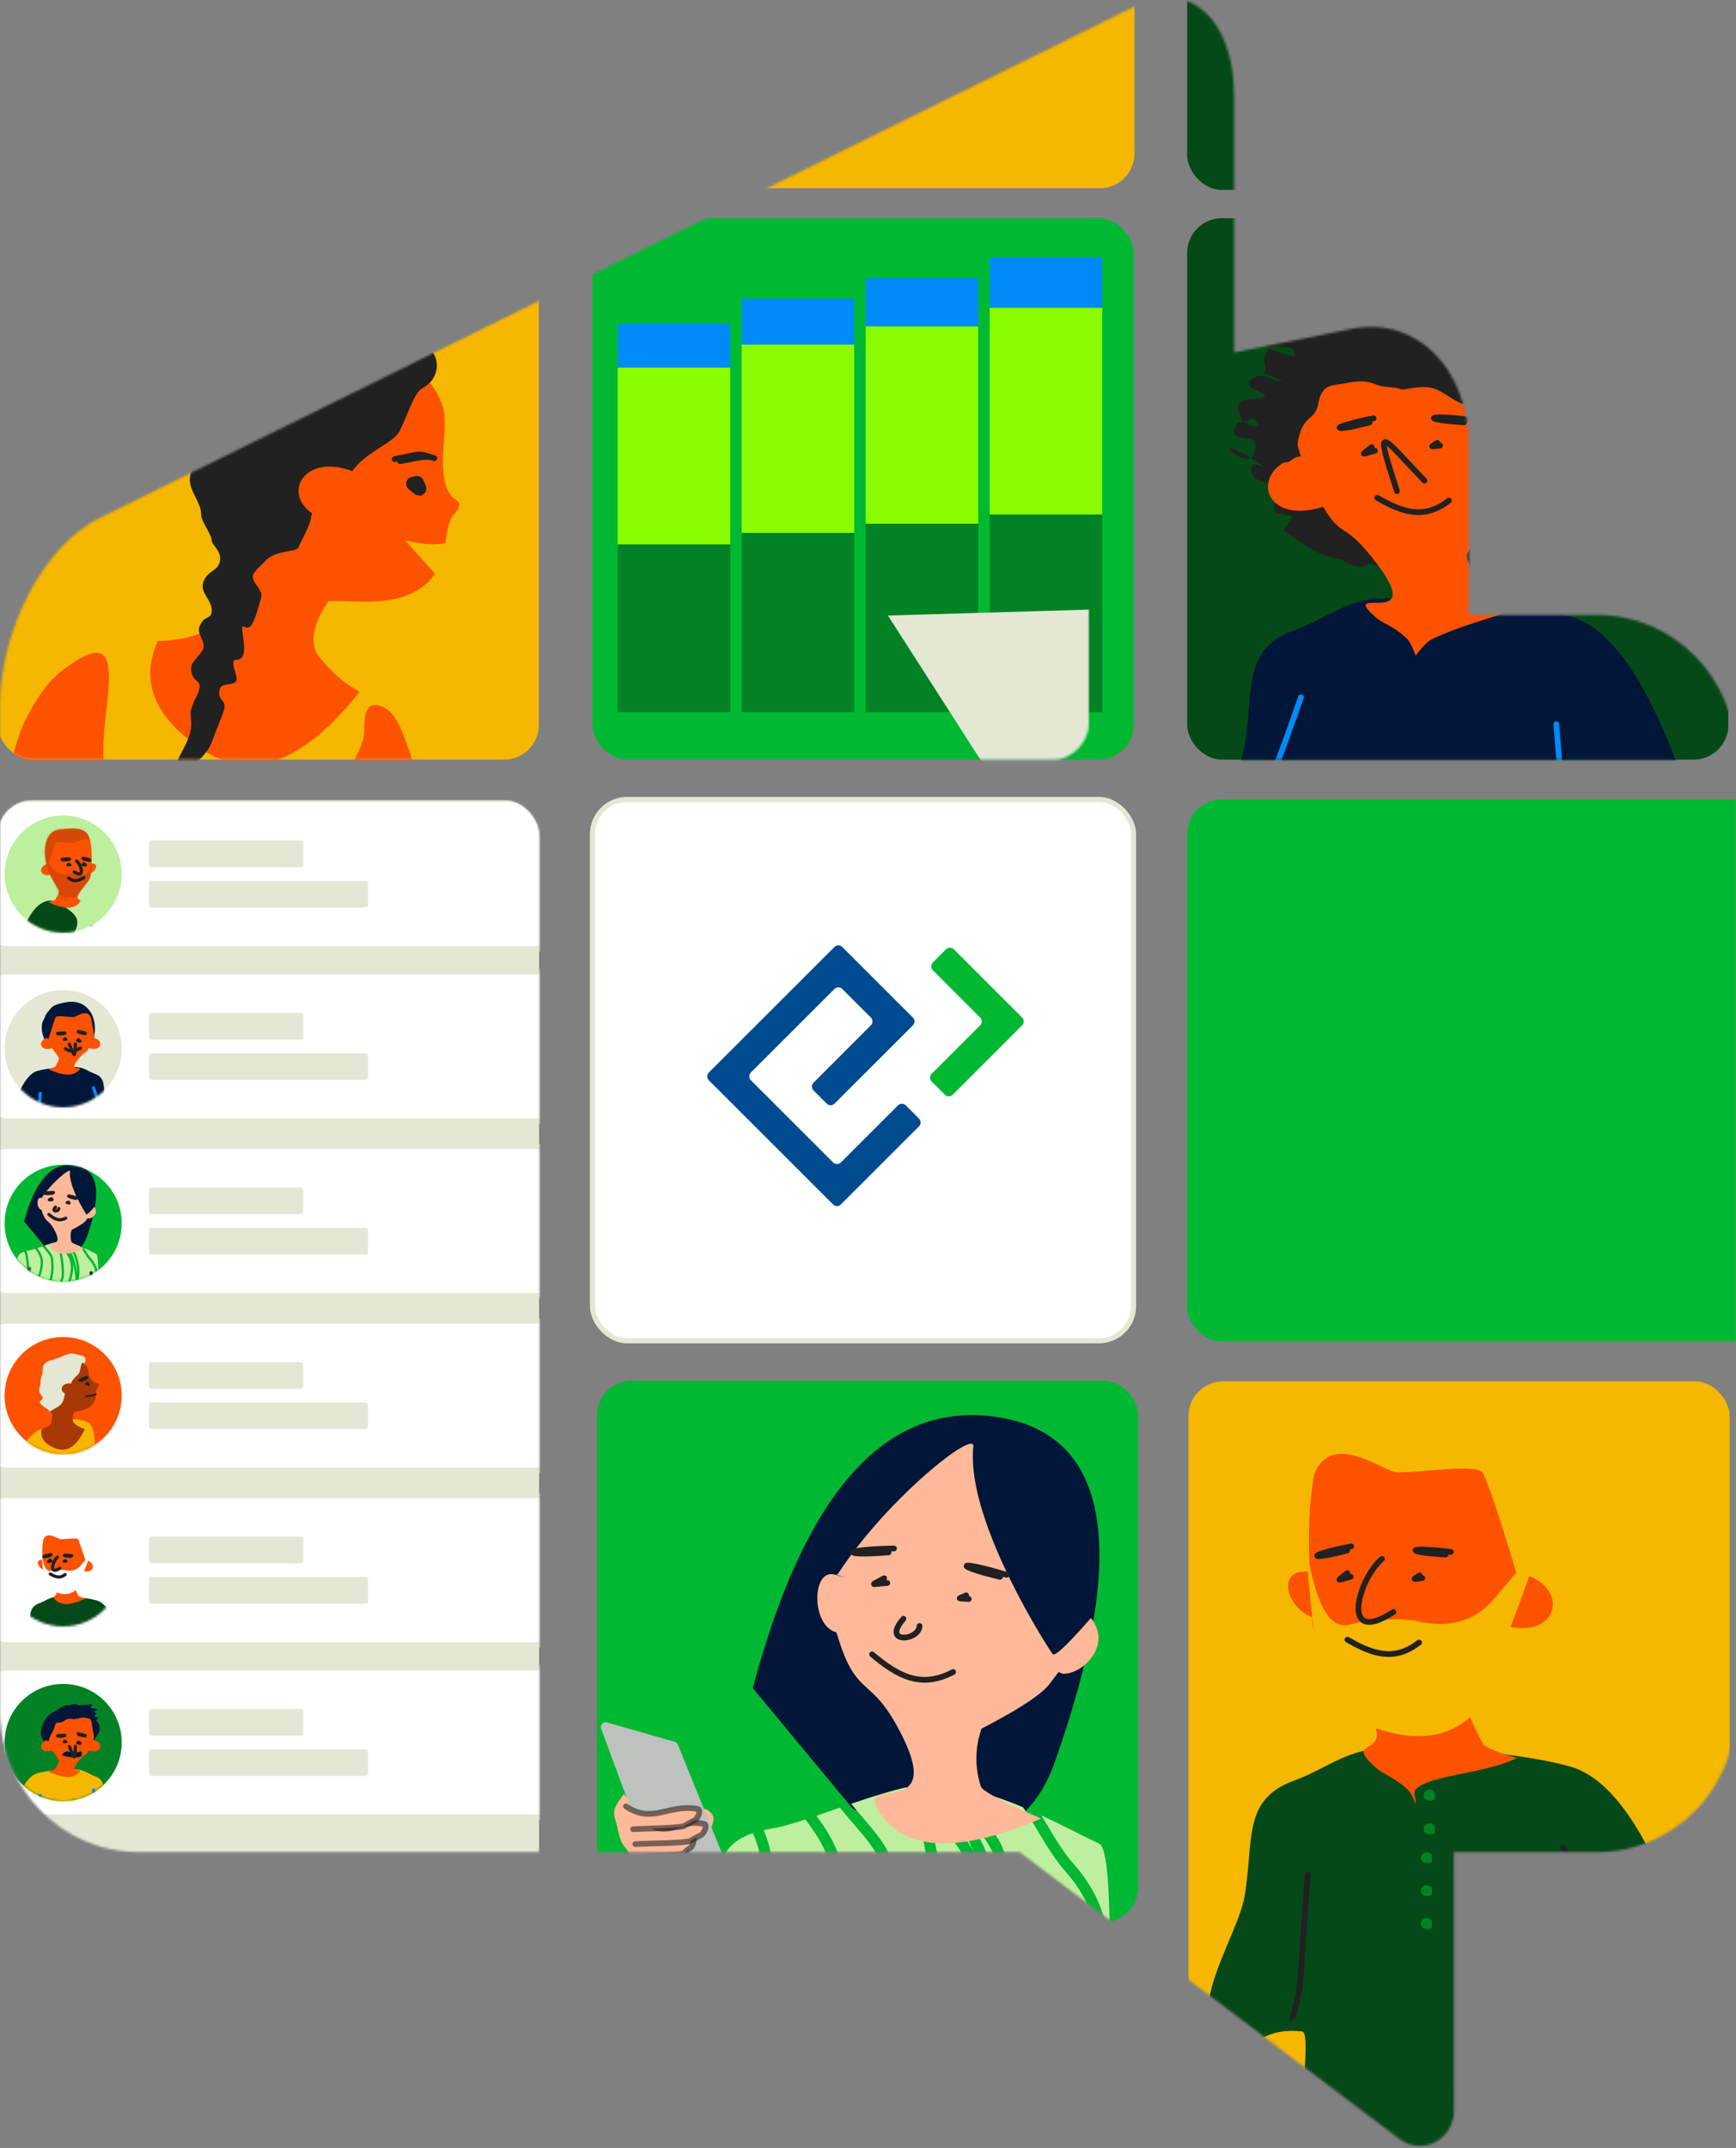 <svg xmlns="http://www.w3.org/2000/svg" xmlns:xlink="http://www.w3.org/1999/xlink" width="756" height="935"><rect width="100%" height="100%" fill="#808080" stroke="none"/><style><![CDATA[.B{stroke-linejoin:round}.C{fill:#fff}.D{stroke-linecap:round}.E{stroke:#212121}.F{fill:#fd5200}.G{stroke-width:2.496}.H{stroke-width:1.393}.I{mask:url(#f)}.J{fill:#e3e7d3}.K{stroke:#008bf8}.L{fill:#011638}.M{stroke:#e3e7d3}.N{mask:url(#y)}.O{fill:#ffb998}.P{stroke-width:2.322}.Q{fill:#00b832}.R{stroke:#0202c8}.S{fill:#038225}.T{fill:#044917}.U{fill:#f5b700}.V{mask:url(#h)}.W{stroke-opacity:.588}.X{fill:#89fc00}.Y{fill:#008bf8}.Z{mask:url(#n)}.a{mask:url(#r)}.b{mask:url(#u)}.c{mask:url(#x)}.d{fill:#beef9e}.e{fill:#a83904}]]></style><defs><path d="M0 308.5c0-33.44 19.232-70.052 42.955-81.774L494.485 3.63C518.21-8.092 537.44 9.515 537.44 42.955V154.45l50.998-10.268c28.23-5.685 51.117 17.02 51.117 50.712l-.001 73.812 56.022.001c33.37 0 60.424 27.586 60.424 61.615V745.6c0 34.03-27.053 61.615-60.424 61.615h-62.42l.042 112.72c.003 8.38-6.647 15.177-14.853 15.177-3.182 0-6.28-1.04-8.84-2.972L444.02 807.205H60.424C27.053 807.205 0 779.62 0 745.6V308.5z" id="A"/><rect id="B" width="235.661" height="235.661" rx="15.082"/><path d="M208.825 125.443c.606 1.7 1.19 2.937 1.748 3.62 27.642 33.784 40.407 5.783 48.932 32.443h0l-53.943-25.856c1.24-3.383 2.312-6.725 3.212-10.026zM117.122.26c10.775.09 20.54 1.572 30.132 3.76 2.128 2.217 4.332 4.662 6.66 7.355h0l2.703 3.126c5.91 6.795 9.266 10.25 13.706 13.826h0l.792.647c12.793 10.59 18.647 22.685 18.64 36.666-.01 19.213-9.044 38.098-31.453 72.104h0l-6.688 10.1-5.075 7.71c-5.992.227-12.18.222-18.402.048 1.495-2.15 2.76-4.042 3.72-5.58h0l.746-1.196c14.522-23.325 20.677-35.54 23.454-49.74h0l.18-.98c1.07-6.207.806-12.515-.612-19.613h0l-.11-.534.064-.67c1.617-18.322-2.78-35.75-13.87-54.066-2.477-4.1-7.194-8.615-16.39-16.234h0zm34.215 97.85l-.287 1.414c-2.666 12.434-8.397 23.89-21.132 44.494h0l-2.147 3.455c-1.282 2.052-3.14 4.778-5.38 7.923l-.527-.022.7-1.082c7.463-11.67 12.8-20.594 17.337-29.26h0l.595-1.142c4.52-8.736 8.08-17.067 10.636-25.123h0l.203-.657zm4.395-91.98c8.71 2.32 17.482 5.064 26.946 7.714 7.318 2.05 16.37 71.308 23.432 101.735-1.174 6.616-3.14 13.46-5.857 20.508l-.32.813c-6.732 11.86-25.334 16.89-47.424 18.35l9.844-14.9c22.933-34.802 32.207-54.208 32.22-74.706.01-15.75-6.765-29.42-21.226-41.065h0l-.46-.373c-3.795-3.106-6.883-6.28-12.032-12.173h0l-5.012-5.778zm-18.765 33.12l.238.463c2.998 6 5.587 12.52 7.93 19.747h0l1.585 4.87c1.567 4.85 2.383 7.575 3.19 10.757h0l.27 1.09.253 1.075.2.952-.05.503c-1.52 13.776-6.603 28.17-14.955 44.09-4.307 8.21-9.35 16.692-16.323 27.64h0l-2.493 3.89c.01-.014-.167.255-.495.76-7.813-.457-15.53-1.124-22.837-1.878a57.82 57.82 0 0 0 3.26-2.249c9.048-6.714 15.125-13.954 22.654-25.628h0l.615-.956 2.836-4.466c10.06-15.96 14.85-25.767 16.573-36.312h0l.207-1.298c2.617-16.784 2.204-30.207-2.334-42.203h0l-.332-.847zM68.78 18.028c1.516 1.36 3.357 2.916 5.65 4.807h0l4.126 3.385 2.302 1.935c5.8 4.976 8.905 8.602 9.91 11.983 11.02 37.14 7.19 60.41-19.54 88.75-5.518 5.85-15.247 11.5-27.032 15.986h0l-6.163 2.33-.63.23c-4.47.63-7.666 2.032-10.306 3.42-6.608 1.854-10.88 2.222-11.19 1.4-.462-1.214 2.425-3.352 10.244-7.03h0l5.105-2.364c5.133-2.412 7.958-3.98 10.153-5.822h0l.56-.488c10.772-9.75 18.63-18.655 23.676-27.403 5.727-9.93 9.097-20.56 10.426-31.883 3.054-26.033-.002-38.154-16.79-53.963l9.017-5.01zm35.376-9.274l.924.918a235.2 235.2 0 0 0 5.08 4.845h0l5.477 5.052c9.2 8.574 13.082 13.073 15.758 18.888 5.61 12.192 6.263 26.088 3.277 44.36-1.518 9.284-5.773 18.27-14.64 32.52h0l-1.924 3.062-3.496 5.464c-6.898 10.555-12.53 17.138-20.732 23.224-2.5 1.847-5.233 3.534-8.513 5.226-9.7-1.118-18.36-2.318-25.173-3.274l4.18-3.238c4.246-3.24 16.677-12.264 20.846-15.297h0l2.35-1.73c24.1-18.03 34.414-31.606 36.827-54.1.694-6.473-6.072-34.717-14.04-53.352h0l-.36-.838c-1.81-4.166-3.69-7.972-5.638-11.388h0l-.2-.345zM54.82 25.736c16.2 14.817 19.26 25.255 16.686 49.02h0l-.22 1.955c-1.254 10.694-4.425 20.695-9.814 30.04-4.75 8.238-12.303 16.796-22.735 26.238-1.89 1.712-4.657 3.25-10.23 5.85h0l-4.452 2.055c-3.895 1.816-6.21 3.018-8.13 4.307h0l-.627.434c-2.716 1.94-4.303 4.036-4.283 6.367a34.62 34.62 0 0 1-2.129-1.465c7.742-6.37 17.39-17.494 22.155-25.014 10.547-16.648 16.876-30.754 18.94-44.148 1.06-6.88.175-13.612-2.393-22.43h0l-.112-.383-.573-1.905-2.937-9.25-.607-2.022c-1.242-4.24-3.116-8.232-5.632-11.903 1.486-.642 3.1-1.278 4.886-1.913 3.052-1.09 7.228-3.166 12.05-5.75zm5.764 116.906l-.81.62-6.13 4.866-3.477-.464c3.6-1.512 6.98-3.134 10.088-4.84h0l.328-.18zM33.337 35.612c2.436 3.4 4.23 7.14 5.397 11.127l1.1 3.63 1.41 4.406 1.706 5.515.3 1.015c2.162 7.696 2.86 13.534 1.967 19.336-1.943 12.613-8.024 26.168-18.247 42.304-4.66 7.356-14.502 18.624-21.902 24.48l-.77-.686C1.4 144.14.278 140.38.312 135.9l16.333-11.637.2-.168a2.41 2.41 0 0 0 .764-1.376h0l.038-.184c.31-1.293 1.54-2.744 4.46-5.36h0l2.184-1.93c3.203-2.855 4.58-4.4 5.558-6.522 7.552-16.454 5.146-31.116-5.98-44.688a70.64 70.64 0 0 0-3.208-3.646c.956-11.88 1.884-18.814 12.608-24.746zM95.56 4.338c3.585 4.772 7.044 11.11 10.367 18.88h0l.333.786c7.528 17.95 13.925 44.764 13.346 50.16-2.207 20.57-11.524 33.096-33.937 50.016h0l-1.982 1.483-8.93 6.502.81-.864c26.704-28.713 31.013-53.234 20.5-90.23h0l-.67-2.304c-1.396-4.704-5.15-8.992-12.07-14.847l-.982-.825L78.81 20.2l-5.55-4.647c7.622-4.188 15.408-8.296 22.2-11.17zM20.118 67.045l.035.043c9.996 12.196 12.082 24.908 5.326 39.628-.612 1.333-1.756 2.59-4.463 5.004h0l-1.72 1.516c-3.585 3.173-5.318 5.067-6.083 7.315h0l-.1.315-12.1 8.628c3.07-16.133 15.383-37.614 17.494-49.88.803-4.663 1.276-8.826 1.62-12.57zM124.32 12.433l1.982 1.68c6.115 5.246 9.545 8.73 11.285 11.604h0l.587.98c6.573 11.085 10.566 21.808 12.135 32.65h0l.104.77-1.2-3.682c-4.75-14.24-10.53-25.9-18.583-36.302-1.647-2.13-3.782-4.736-6.17-7.543h0l-.14-.158zM107.235.64c6.354 6.644 13.813 15.17 18.44 20.985h0l1.142 1.455.844 1.108 1.638 2.25.32.464-.334-.395c-2.647-3.086-6.108-6.507-10.88-10.938h0l-5.287-4.876c-3.874-3.61-6.907-6.614-9.297-9.3 1.13-.31 2.2-.548 3.2-.71z" id="C"/><rect id="D" width="235.661" height="235.661" rx="15.082"/><rect id="E" width="235.661" height="235.661" rx="15.082"/><rect id="F" width="235.661" height="235.661" rx="15.082"/><rect id="G" width="235.661" height="235.661" rx="15.082"/><rect id="H" width="328" height="236" rx="15.082"/><rect id="I" x=".572" y=".29" width="235.661" height="382" rx="15.082"/><path d="M.27 135.655c9.315-29.12 29.297-117.15 66.374-127.528C88.656 1.965 126.895-.867 150.886.475c13.277.743 23.707 9.363 35.69 13.646 23.078 8.248 17.636 25.992 21.91 50.8 2.648 15.378 23.873 47.53 12.268 57.97-17.65 15.88-13.767-1.9-37.393.535-7.337.76 15.64 109.992-9.418 111.712C140.305 237.457 57.12 130.46 50.46 111.608L.27 135.655z" id="J"/><rect id="K" width="235.661" height="482" rx="15.082"/><circle id="L" cx="25.5" cy="25.5" r="25.5"/><circle id="M" cx="25.5" cy="25.5" r="25.5"/><path d="M43.393 26.067c.126.353.247.6.363.752 5.744 7.02 8.396 1.202 10.168 6.742h0l-11.21-5.374a25.73 25.73 0 0 0 .667-2.083zM24.34.054c2.24.02 4.268.327 6.26.78.442.46.9.97 1.384 1.528h0l.562.65c1.228 1.412 1.925 2.13 2.848 2.873h0l.165.134c2.658 2.2 3.875 4.714 3.873 7.62-.002 3.992-1.88 7.917-6.536 14.983h0l-1.4 2.1-1.055 1.603c-1.244.047-2.53.046-3.824.01.31-.447.574-.84.774-1.16h0l.155-.248c3.018-4.847 4.297-7.385 4.874-10.336h0l.037-.204c.223-1.3.167-2.6-.127-4.075h0l-.023-.11.013-.14c.336-3.807-.578-7.43-2.882-11.235-.515-.85-1.495-1.8-3.406-3.373h0zm7.11 20.333l-.06.294c-.554 2.584-1.745 4.964-4.39 9.246h0l-.446.718c-.266.426-.652.992-1.117 1.645a2.51 2.51 0 0 1-.111-.003l.146-.225c1.55-2.425 2.658-4.28 3.603-6.08h0l.124-.237c.94-1.815 1.68-3.546 2.2-5.22h0l.042-.137zm.914-19.113c1.8.482 3.632 1.052 5.6 1.603 1.52.426 3.402 14.82 4.87 21.14-.244 1.374-.653 2.796-1.217 4.26l-.07.18c-1.405 2.457-5.266 3.5-9.85 3.803l2.046-3.096c4.765-7.232 6.693-11.264 6.695-15.524.002-3.273-1.406-6.114-4.41-8.533h0l-.095-.077c-.79-.645-1.43-1.305-2.5-2.53h0l-.844-.974zm-3.9 6.882l.05.096c.623 1.247 1.16 2.602 1.648 4.103h0l.33 1.012c.326 1.008.495 1.574.663 2.235h0l.056.227.053.223.044.198-.01.104c-.316 2.863-1.372 5.854-3.108 9.162-.895 1.706-1.943 3.47-3.392 5.743h0l-.518.81c.002-.003-.034.053-.102.157-1.625-.094-3.228-.232-4.747-.39.237-.15.46-.306.68-.467 1.88-1.395 3.143-2.9 4.707-5.326h0l.128-.2.59-.928c2.09-3.316 3.086-5.354 3.444-7.546h0l.043-.27c.544-3.488.458-6.277-.485-8.77h0l-.07-.176zm-14.17-4.41c.315.282.697.606 1.174.998h0l.857.703.478.402c1.205 1.034 1.85 1.788 2.06 2.5 2.3 7.717 1.494 12.553-4.06 18.442-1.147 1.216-3.168 2.4-5.617 3.322h0l-1.28.484-.132.048c-.927.13-1.59.422-2.14.7-1.374.386-2.262.463-2.327.294-.096-.252.504-.697 2.13-1.46h0l1.06-.49c1.067-.5 1.654-.827 2.1-1.2h0l.116-.1c2.238-2.026 3.87-3.876 4.92-5.694 1.2-2.064 1.9-4.272 2.166-6.625.635-5.4 0-7.928-3.49-11.213l1.79-.995zm7.35-1.928l.192.19c.317.313.668.647 1.056 1.007h0l1.138 1.05c1.912 1.782 2.718 2.717 3.275 3.925 1.166 2.533 1.302 5.42.68 9.218-.315 1.93-1.2 3.796-3.042 6.758h0l-.4.636-.726 1.135c-1.433 2.193-2.604 3.56-4.308 4.826-.518.384-1.088.735-1.77 1.086-2.013-.233-3.814-.482-5.23-.68l.264-.208.603-.465c.882-.673 3.465-2.55 4.332-3.18h0l.49-.36c5.008-3.746 7.15-6.568 7.653-11.242.144-1.345-1.262-7.214-2.917-11.086h0l-.075-.174a24.59 24.59 0 0 0-1.172-2.366h0l-.042-.072zm-10.25 3.53c3.364 3.08 4.002 5.248 3.467 10.186h0l-.046.406c-.26 2.222-.92 4.3-2.04 6.242-.987 1.712-2.557 3.5-4.724 5.452-.393.356-.968.676-2.126 1.215h0l-.925.427c-.81.377-1.29.627-1.69.895h0l-.13.1c-.564.403-.894.84-.9 1.323-.14-.087-.287-.19-.443-.305 1.608-1.32 3.615-3.634 4.605-5.197 2.192-3.46 3.507-6.39 3.935-9.174.22-1.43.036-2.828-.497-4.66h0l-.023-.08-.12-.396-.6-1.922L9 9.43c-.258-.88-.648-1.71-1.17-2.473.307-.133.645-.265 1.015-.398.618-.22 1.457-.636 2.426-1.153zM12.59 29.64l-.168.13-1.274 1.012-.724-.097c.75-.314 1.452-.65 2.098-1.006h0l.068-.038zM6.928 7.4a7.66 7.66 0 0 1 1.121 2.312l.23.754.293.916.355 1.146.06.21c.45 1.6.594 2.812.41 4.018-.404 2.62-1.667 5.438-3.792 8.79-1.014 1.6-3.206 4.1-4.762 5.25l.2-.163-.16-.142c-.6-.54-.835-1.322-.828-2.252l3.394-2.418.044-.035a.5.5 0 0 0 .159-.286h0l.008-.038c.065-.27.32-.57.927-1.114h0l.454-.4c.665-.593.952-.912 1.155-1.355 1.57-3.42 1.07-6.466-1.242-9.286a14.68 14.68 0 0 0-.666-.757c.194-2.417.382-3.85 2.48-5.065zm12.93-6.5c.745.992 1.464 2.308 2.154 3.923h0l.07.163c1.564 3.73 2.894 9.302 2.773 10.423-.46 4.274-2.395 6.877-7.052 10.393h0l-.412.308-1.856 1.35.168-.18c5.55-5.966 6.444-11.062 4.258-18.75h0l-.14-.48c-.3-.978-1.07-1.868-2.508-3.085l-.204-.17-.732-.602-1.153-.966c1.54-.846 3.113-1.677 4.496-2.272zM4.18 13.93l.007.01c2.077 2.534 2.51 5.176 1.107 8.235-.127.277-.365.538-.928 1.04h0L4 23.53c-.745.66-1.105 1.053-1.264 1.52h0l-.02.066L.208 26.91c.637-3.352 3.197-7.817 3.635-10.366.167-.97.265-1.835.337-2.613zM25.834 2.584l.412.35c1.27 1.1 1.984 1.814 2.345 2.41h0l.122.203c1.366 2.303 2.196 4.532 2.522 6.785h0l.022.16-.25-.765c-.987-2.96-2.188-5.38-3.862-7.543-.342-.443-.786-.984-1.282-1.567h0l-.03-.033zm-3.55-2.45a72.05 72.05 0 0 1 3.833 4.361h0l.237.302.175.23.34.467.063.092-.066-.078c-.495-.577-1.127-1.21-1.972-2.003l-.29-.27-1.1-1.013C22.7 1.47 22.07.847 21.573.287a6.79 6.79 0 0 1 .584-.133z" id="N"/><circle id="O" cx="25.5" cy="25.5" r="25.5"/><path d="M4.03 25.092l.05.064c1.548 2.07.583 1.43-.032-.023l-.017-.04zM20.826.246l-.008-.01c.964 1.298 1.37 2.544 1.37 3.318 0 1.5-.697 3.247-.408 3.91 1.037 2.4 1.08 2.7 2.38 3.514s-.994 1.756-1.44 2.662c-.886 1.8-1.006 4.246-4.4 5.756s-7.492-.445-11.196.5C3.21 20.916 3.358 23.41 4 25.02l.03.072-.076-.1c-.732-.964-1.955-2.453-3.907-4.623l1.44-.32c.033-.826-.423-3.026-.6-4.012 3.404-.634 5.75-.926 6.993-2.844 1.397-2.155 1.284-1.937 1.632-3.03.303-.952-.798-1.004-.001-1.61.95-.722 3.248-.31 3.866-1.33 1-1.663 4.03-2.28 4.8-3.265S19.94.52 20.8.252l.015-.006z" id="P"/><circle id="Q" cx="25.5" cy="25.5" r="25.5"/><path d="M.056 28.19c1.936-6.05 6.088-24.344 13.792-26.5C18.422.408 26.368-.18 31.354.1c2.76.154 4.926 1.946 7.416 2.836 4.796 1.714 3.665 5.4 4.553 10.558.55 3.195 4.96 9.877 2.55 12.046-3.668 3.3-2.86-.397-7.77.11-3.572.37-25.2 4.378-27.617-2.458L.056 28.19z" id="R"/><circle id="S" cx="25.5" cy="25.5" r="25.5"/><circle id="T" cx="25.5" cy="25.5" r="25.5"/><path d="M22.9 1.22c7.063 4.21 9.883 6.537 7.477 11.875-1.547 3.433-3.605 6.154-5.283 8.22 2.702 1.416-.017 3.882-2.558 3.192-1.438 1.805-2.89 2.203-6.384 3.102-9.34 2.404-1.28 4.04-6.32 4.52-3.36.32-6.62-2.416-9.775-8.206 1.855.652 2.94.9 3.258.747 2.124-1.035 3.205-1.727 3.243-2.074l.82-6.724c.056-.392.123-.785.2-1.178-4.072-1.807-2.385-5.804 1.424-4.708C11.794 3.194 17.376-2.073 22.9 1.22z" id="U"/><path id="V" d="M185.1 179.35c21.152 60.58 14.716 33.106 22.963 81.48"/><path id="W" d="M32.558 128.218c3.305 3 3.555-1.846 1.098-1.4l-1.098 1.4z"/><path id="X" d="M15.936 14.896c-4.137 5.28-3.407 4.147-2.177-1.532"/><path id="Y" d="M17.677 14.255c.867 1.047.752 1.134.434-.086"/><path id="Z" d="M13.197 10.412c.687.62.596.673.344-.05"/><path id="a" d="M38.673 42.48c4.395 12.588 3.058 6.88 4.772 16.93"/><path id="b" d="M15.562 44.922c-1.105 13.288-.004 7.528-2.527 17.408"/><path id="c" d="M2.502 15.968c-3.576 6.85-4.953 3.262-7.83-.43-1.026-1.317-2.288-2.43-3.433-3.647"/><path id="d" d="M2.354 11.18C-.44 21.404.247 16.39.003 26.184"/><path id="e" d="M23.248 14.34c3.766-.344 3.602-.87-.475-.225"/></defs><g transform="translate(0 -1)" fill="none" fill-rule="evenodd"><mask id="f" class="C"><use xlink:href="#A"/></mask><g class="I"><g transform="translate(260 602)"><mask id="g" class="C"><use xlink:href="#B"/></mask><use xlink:href="#B" class="Q"/><g mask="url(#g)"><g transform="matrix(-.985 -.174 -.174 .985 330.178 17.893)"><path d="M127.946 204.745c-47.176-19.254-62.18-45.302-45.01-78.143C108.692 77.34 158.034-1.517 211.86 44.246c35.883 30.51 30.614 82.694-15.81 156.555l-68.104 3.944z" transform="matrix(.799 -.602 .602 .799 -39.428 117.382)" class="L"/><g transform="matrix(-1 0 0 1 261.402 34.306)"><g transform="translate(.933 152.046)"><mask id="h" class="C"><use xlink:href="#C"/></mask><use xlink:href="#C" class="d"/><g class="B D G V"><path d="M13.94 93.412c-19.92 38.176-27.592 18.175-43.62-2.392-5.718-7.337-12.747-13.55-19.12-20.323" class="R"/><path d="M13.1 66.732C-2.457 123.7 1.374 95.756.018 150.332" class="K"/><g class="E"><path d="M179.234 54.622c24.482 70.145 17.034 38.333 26.58 94.344"/><path d="M30.164 69.558c24.493 70.144 17.04 38.333 26.594 94.342" transform="matrix(.914 .407 -.407 .914 51.235 -7.585)"/></g></g></g><g transform="matrix(-.809 -.588 -.588 .809 211.381 85.263)"><path d="M138.545 81.91l.25.688c.157.186-8.602-4.68.49.548s-8.89 22.928-18.54 16.934l-6.816 3.257c-18.918 8.41-18.827.342-39.483 5.662-52.02 13.397 2.027 29.677-26.054 32.344C29.675 143.12 13.72 126.738.532 92.196l3.53 1.438 4.16 1.66c12.18 4.788 19.008 6.822 20.486 6.1 7.886-3.846 13.88-9.746 17.98-17.7l-.65-2.19-.616-2.128c-4.3-15.02-6.077-25.142-5.33-30.366l1.03-6.603c-.7-.313-1.503-.46-2.01-.972-6.016-6.08-5.872-23.923 9.1-25.47.238-.567-2.297 23.245.285 22.89l.722-.11c9.362-1.553 68.932-14.52 88.293-37.753 4.965-5.958 9.778 43.003 1.03 80.918z" class="O"/><g class="E G D B"><path d="M69.23 89.14c14.077 7.11 24.01 1.433 35.167-8.26" transform="matrix(.682 .731 -.731 .682 90.944 -35.951)"/><path d="M128.498 65.386c20.98-1.9 20.067-4.844-2.644-1.254" transform="matrix(.559 .829 -.829 .559 112.37 -83.516)"/><path d="M104.688 74.95c-1.278 14.665-11.586 1.836-7.13-2.865" class="O"/><path d="M88.237 36.124c20.977-1.91 20.065-4.845-2.644-1.254" transform="matrix(.788 .616 -.616 .788 41.356 -50.81)"/><path d="M120.786 69.205c4.832 5.836 4.2 6.318 2.42-.48M91.157 48.5c3.825 3.462 3.318 3.748 1.915-.285"/></g></g></g></g></g><g mask="url(#g)"><path d="M11.715 179.897c-4.082 5.63-5.154 7.13-3.566 11.896 1.044 3.134 1.327 7.932 3.583 10.75 1.764 2.202 4.808 6.617 7.166 8.957 4.1 4.08 7.673 6.057 9.77 9.175 3.648 5.427 1.765 14.697 7.275 18.22 5.303 3.39 15.893 4.037 18.82-1.535 3.26-6.206-7.5-12.55-7.74-19.554-.907-25.278 7.706-26.01 1.4-30.7s-20.5 10.202-34.972-4.937l-1.734-2.27z" class="O"/><g class="B"><path d="M33.262 159.214l-29.51-8.44L27.53 215.19l29.968 3.662-24.235-59.637z" stroke="#bdc2bf" stroke-width="4.16" fill="#bdc2bf"/><g class="D E G O W"><path d="M22.48 200.75c7.44 0 8.818.616 15.725 2.927.99.33-.055 4.952-1.05 5.205l-2.393 2.403c-3.908.99-7.878.8-11.817 1.202"/><path d="M20.688 195.375c7.74 7.85 12.453.616 21.004 2.927 1.225.33-.068 4.952-1.3 5.205L37.43 205.9c-4.84.99-11.3.8-16.167 1.202"/><path d="M20.688 191.792c11.51 7.85 13.144-1.176 25.86 1.136 1.82.33-.102 4.952-1.935 5.205l-4.405 2.403c-7.195.99-16.296.8-23.548 1.202"/><path d="M12.582 185.302c11.51 7.85 18.518-1.176 31.234 1.136 1.82.33-.102 4.952-1.935 5.205l-4.405 2.403c-7.195.99-14.504.8-21.757 1.202"/></g></g></g></g><g transform="translate(258 349)"><mask id="i" class="C"><use xlink:href="#D"/></mask><use stroke-width="2.189" xlink:href="#D" class="B C D M"/><g mask="url(#i)"><g fill="#004b90"><path d="M50.7 122.258a2.42 2.42 0 0 1 0-3.403l54.693-54.63a2.41 2.41 0 0 1 3.407 0l30.75 30.708a2.41 2.41 0 0 1 0 3.394l-34.12 34.087c-.946.93-2.476.93-3.4 0l-5.746-5.744a2.38 2.38 0 0 1 0-3.391l24.954-24.952a2.39 2.39 0 0 0 0-3.394L108.8 82.505c-.93-.932-2.476-.932-3.407 0l-36.38 36.35c-.936.932-.936 2.46 0 3.403l35.784 35.74c.93.945 2.464.945 3.4 0l24.852-24.828a2.43 2.43 0 0 1 3.41 0l5.734 5.74c.943.945.943 2.47 0 3.406l-33.995 33.972a2.4 2.4 0 0 1-3.41 0L50.7 122.258z"/></g><path d="M147.75 122.807c-.946-.948-.946-2.474 0-3.42l21.084-21.064c.933-.932.933-2.462 0-3.39l-20.59-20.57c-.93-.942-.93-2.47 0-3.403l5.75-5.74c.93-.932 2.473-.932 3.407 0l29.73 29.714a2.38 2.38 0 0 1 0 3.391l-30.228 30.21c-.943.942-2.476.942-3.42 0l-5.734-5.728z" class="Q"/></g></g><g transform="translate(258 96)"><mask id="j" class="C"><use xlink:href="#E"/></mask><use xlink:href="#E" class="Q"/><g mask="url(#j)"><path d="M11 65h49v77H11z" class="X"/><path d="M11 46h49v19H11z" class="Y"/><path d="M11 142h49v73H11z" class="S"/><path d="M65 55h49v82H65z" class="X"/><path d="M65 35h49v20H65z" class="Y"/><path d="M65 137h49v78H65z" class="S"/><path d="M119 47h49v86h-49z" class="X"/><path d="M119 26h49v21h-49z" class="Y"/><path d="M119 133h49v82h-49z" class="S"/><path d="M173 39h49v90h-49z" class="X"/><path d="M173 17h49v22h-49z" class="Y"/><path d="M173 129h49v86h-49z" class="S"/></g></g><g transform="translate(517 96)"><mask id="k" class="C"><use xlink:href="#F"/></mask><use xlink:href="#F" class="T"/><g mask="url(#k)"><g transform="matrix(-1 0 0 1 234.661 29.159)"><path d="M95.378 22.055l.7.174-.73-.3c-2.698-1.12-9.344-4.376-2.825-6.632 5.633-1.95 9.486-.076 13.742 1.78l-.288-.658c-.738-1.646-1.553-3.3-.9-4.776 6.135-13.762 7.583.027 13.848-1.884l3.55-1.094c5.923-1.844 10.353-3.323 13.6-4.5l1.046-.386a16.28 16.28 0 0 1-2.959-1.581l-.115-.083-.125-.06c-.08-.037-.125-.08-.14-.123l-.004-.024-.092-.075c-1.25-1.06-1.115-2.03 4.608-1.465l.36.037.673-.11c3.003-.464 5.78-.52 4.062.7l-.082.054 2.168.362 1.757.3c2.806.53 5.93 1.4 6.683 3.868.71 2.33-8.162 3.765-5.817 4.425 14.563 4.095 18.704-7.347 29.99-3.44 6.76 2.34-.638 5.755-3.108 6.748l-.467.18.457-.118c3.345-.807 18.77-3.57 10.82 5.482-1.814 2.065-10.45 2.862-7.7 2.95 5.21.166 10.362-4.027 15.405-2.704 11.203 2.94 10.194 5.917 5.498 8.304l-.155.076h.018c.916.98 1.56 2.337 2.014 3.564.838 2.264-1.44 6.014.656 7.21l-8.114 2.95c3.05 1.742 7.16-2.976 10.407-1.64 11.495 4.733-4.998 7.1-2.868 8.768 3.345 2.617 16.07-1.425 9.997 9.75-.184.338-.41.65-.67.937l-.215.22 2.77.728c5.67 9.258-7.513 4.71-7.786 8.604-.26 3.71.586 5.613 1.91 6.41l.18.1-1.142.71-3.91 2.538-.725.486c-1.365.917 3.94-1.734 4.916-.41 1.152 1.56.04 4.09-.984 5.736l-12.128 4.343c-1.733 2.786 4.885 6.01 3.77 9.094-1.013 2.8-5.934 1.52-8.276 3.36l4.098 5.655c-9.453 7.42-17.465 11.88-25.775 12.924-3.357 2.786-7.16 3.82-11.407 1.997l-.457-.206-6.554 1.31c-4.16 1.014-8.213 2.736-12.456 3.194l-.983.083-3.196-2.293c-1.242.073 1.637-4.332.573-3.688-21.824 13.2-35.065 10.62-54.015-4.088l-.64-.5 4.098-5.655c-2.342-1.84-7.263-.56-8.276-3.36-1.08-2.986 5.083-6.1 3.91-8.823l-.142-.27-12.128-4.343c-1.025-1.647-2.136-4.175-.984-5.736.946-1.282 5.954 1.166 5.025.486l-.11-.076-4.63-3.02-1.148-.716.183-.097c1.254-.754 2.078-2.503 1.94-5.838l-.032-.57c-.27-3.835-13.064.52-8.027-8.2l.24-.405 2.77-.728-.214-.22c-.173-.19-.33-.393-.472-.607l-.197-.33c-6.074-11.177 6.652-7.134 9.997-9.75 2.13-1.666-14.363-4.035-2.868-8.768 3.127-1.288 7.054 3.04 10.064 1.807l.343-.168-8.114-2.95c2.096-1.197-.182-4.948.656-7.21.397-1.074.94-2.246 1.683-3.18l.347-.403-.153-.077c-4.545-2.31-5.637-5.175 4.46-8.022l1.038-.282c5.043-1.323 10.194 2.87 15.405 2.704l.295-.015c1.714-.144-6.262-.958-7.997-2.934-7.76-8.834 6.745-6.416 10.557-5.544h0zM62.796 83.43l.677.412-.03.02c-5.2 2.582-16.788-10.215-.647-.432zm144.35-8.32l.678-.415.935-.56c14.745-8.717 3.513 3.523-1.582.992l-.032-.017zm-142.81-8.1l-3.787.992.057.058c1.5 1.438 3.89 2.154 5.942 2.226 1.317.046-1.524-4.4-2.212-3.277zm141.95-8.734c-.688-1.124-3.53 3.323-2.212 3.277 2.05-.072 4.44-.79 5.942-2.226l.056-.058-3.785-.993zM73.513 35.055c-.563.192-1.06.518-1.5.93l-.24.24.077.038c2.872 1.413 7.008 2.612 10.595 3.463 1.31.31-.366-4.12-1.64-3.688l-7.292-.984zm123.594-8.734l-7.292.984c-1.273-.434-2.948 3.998-1.64 3.688 3.31-.786 7.1-1.868 9.91-3.14l.76-.36-.24-.238c-.352-.33-.74-.605-1.17-.8l-.33-.13zM139.338.49l-.675-.075-.893.165c-2.102.412-3.942.955-3.983 1.317v.02l.27.206 1.752.845c.653.324 1.077.55 1.323.693l.13.077.575-.215c2.855-1.084 4.543-1.867 5.392-2.416l.088-.06-1.557-.238-2.42-.32z" fill="#212121"/><g transform="matrix(-1 0 0 1 226.517 15.332)"><g class="L"><path d="M.27 135.655c9.315-29.12 29.297-117.15 66.374-127.528C88.656 1.965 126.895-.867 150.886.475c13.277.743 23.707 9.363 35.69 13.646 23.078 8.248 17.636 25.992 21.91 50.8 2.648 15.378 23.873 47.53 12.268 57.97-17.65 15.88-13.767-1.9-37.393.535-17.187 1.778-121.277 21.068-132.902-11.83L.27 135.655z" transform="matrix(-1 0 0 1 225.273 120.672)"/></g><g transform="matrix(-.809 -.588 -.588 .809 173.242 73.542)"><path d="M97.104 16.646l.486.153c2.623.776 5.55 3.62 10.11 4.74 5.31 1.305 8.304 5.032 11.595 8.424 2.845 2.932 6.644 5.025 3.538 12.163l-.582 1.322c-3.112 6.995 3.44 7.088-2.988 19.254-1.37 1.097-2.74 2.145-4.1 3.145a28.41 28.41 0 0 1 1.681 2.015l1.12 3.05c.465.55 1 1.075 1.59 1.52 6.3 14.516-10.45 25.5-25.164 5.53-14.44 6.132-10.813.33-28.04 4.764-44.943 11.57 5.225 18.41-19.036 20.714-3.818.362-8.676-1.63-16.49-.466-1.286.192-3.656 1.422-7.11 3.69-.15-5.023-.678-8.36-1.585-10.01C14.143 82.154 5.1 72.812.27 63.95l1.38.48c8.09 2.78 12.856 3.818 14.3 3.114l1.333-.655c9.34-4.62 14.098-7.73 14.275-9.328 1.41-12.698-.03-18.553.416-24.953-24.59-7.75-16.466-29.916 3.164-24.06l.476.663c1.795 1.383 1.806 3.002.032 4.858L42.993 8.5c6.58-4.963 1.035 3.2 5.036.688C56.63 3.808 59.374.947 60.8.752c1.707-.234 5.358 2.94 9.75 4.87 4.605 2.02 11.017.628 15.807 2.627 5.347 2.232 8.92 7.78 10.747 8.398z" class="F"/><g class="B D E G"><path d="M51.652 43.585c3.802 13.08 13.24 16 25.94 17.347m22.015-24.558c11.504 14.098 13.164 12.028-.38-2.5"/><path d="M72.378 53.537c26.095-19.007 20.515-15.688-7-10.728" class="F"/><path d="M66.367 12.145c15.298 9.854 16.237 7.37-1.133-2.26m25.21 35.055c4.175 5.04 3.62 5.456 2.1-.415M68.887 26.443c3.305 3 2.867 3.237 1.654-.246"/></g></g></g><g class="B D G K"><use xlink:href="#V"/><path d="M73.9 191.1c-5.317 63.945-.02 36.23-12.163 83.775"/></g></g></g><path d="M-91.84 176.553l-38.488 66.25H42.637l44.843-69.856-164.15-4.83a16.97 16.97 0 0 0-15.17 8.437z" mask="url(#k)" transform="matrix(-1 0 0 1 -42.847 0)" class="J"/></g><g transform="translate(-1 96)"><mask id="l" class="C"><use xlink:href="#G"/></mask><use xlink:href="#G" class="U"/><g mask="url(#l)"><g transform="matrix(-1 0 0 1 209.393 42.7)"><g class="F"><path d="M117.26 112.088c-6.8 15.3-6.8 25.516 0 30.62s13.6 8.505 20.4 10.206c-16.293 35.902-36.34 49.6-60.14 41.095s-33.952-22.24-30.455-41.204c10.738-3.294 17.307-6.877 19.706-10.75 3.09-4.99 3.392-41.324 7.166-46.578 8.166-11.37 17.507-17.742 28.022-19.11l15.3 35.722z" transform="matrix(-.97 .242 .242 .97 148.321 -18.212)"/><path d="M204.36 195.787c-2.627-7.26-4.184-15.003-7.88-21.78-3.854-7.066-8.185-14.328-14.52-19.29-44.226-34.647-.007 51.372-29.666 53.518-31.526 2.28-88.03 18.733-101.85-23.44-1.533-4.678.475-10.758-2.7-14.52-1.847-2.19-6.353-.65-8.5 1.245-3.648 3.217-5.693 8.052-7.26 12.655-1.806 5.304-5.153 11.554-2.7 16.592 10.54 21.64 73.92 32.372 78.83 33.607 47.905 12.053 70.224 14.72 92.516-29.872"/></g><g transform="matrix(-.998 -.07 -.07 .998 147.062 9.883)"><path d="M42.21 145.786l-.08-.2 1.04 1.402c6.3 8.633 1.887 5.524-.96-1.203zM122.963 26.02l-.038-.056c4.64 6.244 6.598 12.243 6.598 15.966 0 7.267-1.654 15.184-1.965 18.82-1.843 21.534 7.467 16.798 5.305 22.034-.927 2.244-2.666 2.505-3.95 5.11-1.42 2.883-2.08 6.395-2.93 10.065-9.214.51-13.973-1.742-16.968-2.344l-.307-.057 11.924 15.266c-2.165 2.806-5.225 5.343-9.718 7.343-16.326 7.267-36.052-2.14-53.877 2.456-18.636 4.805-18.15 16.592-15.158 24.342l.25.618-1.22-1.6c-3.593-4.645-9.277-11.49-17.95-21.133l6.933-1.536c.16-3.97-2.03-14.543-2.89-19.294l6.944-1.284c12.664-2.37 21.61-4.552 26.707-12.414l3.725-5.752c1.302-2.035-4.668-12.787-4.163-13.847.607-1.273 1.843-8.42 2.537-10.598 1.46-4.582 21.38 6.38 24.355 1.477 4.86-8.004 19.4-10.976 23.094-15.71 3.616-4.622 8.278-16.003 12.388-17.74l.373-.135z" class="F"/><path d="M102.52 2.012C99.123.633 88.355 1.48 81.052 3.1h0l-1.683.393c-6.127 1.36-15.985 1.184-18.628 2.16-.144.053-15.02-2.615-22.28 7.013-2.72 3.608-3.805 11.95-6.367 16.84-2.686 5.127-7.153 9.32-8.098 16.377-.664 4.96-6.19 10.78-6.92 15.9-.844 5.928 4.298 10.698 3.766 16.638-.205 2.285 4.017 8.808 3.795 11.16-.18 1.892 4.085 4.768 2.95 9.185s-5.622 3.71-7.773 8.436 3.224 8.214 2.7 12.76-3.236 1.153-5.86 6.774c-1.306 2.796 1.984 6.16 1.162 9.06-.83 2.93-5.765 5.394-5.986 8.56-.44 6.3 4.216 5.167 2.95 9.185s-1.96 2.965-4.2 8.686c-.77 1.963-.044 3.71-.5 7.148-.872 6.584-6.148 12.158-8.398 17.37-3.426 7.936 13.016-1.123 16.834-9.598s4.8-9.638 6.36-13.922-3.118-3.9-1.162-9.06c1.026-2.706 6.42-.612 7.398-3.074.89-2.234-2.775-9.173.625-8.936 7.148.5 1.206-16.55 4.574-14.047s5.67-5.99 8.023-12c1.276-3.262-2.846-6.334-2.95-9.185-.087-2.41 3.688-4.657 5.86-6.774 4.744-4.62 13.61-2.803 14.76-4.795 5.03-8.727 5.636-9.626 6.444-12.548h0l.523-1.994c-12.204-9.803-1.42-26.302 18.887-17.016 5.24-7.224 18.064-10.8 21.3-15.406h0l.248-.363c3.403-5.127 7.477-16.657 11.488-18.126h0l.073-.03-.043-.053c8.57-3.883 7.858-13.546 4.43-16.12-3.543-2.66-14.936-8.354-21.72-11.22h0z" fill="#212121"/><g class="B D E"><path d="M108.853 60.92l8.083-.963c4.096-.646 7.703.87 6.703.634-.663-.156-4.503-2.27-7.398-2.01l-9.67 1.254" class="G"/><path d="M113.855 71.113c3.3 2.99 2.864 3.238 1.652-.246" stroke-width="6.079"/></g></g></g></g></g><g class="Q"><g transform="translate(517 349)"><use xlink:href="#H"/></g></g><g transform="translate(517 602)"><mask id="m" class="C"><use xlink:href="#I"/></mask><use xlink:href="#I" class="U"/><g mask="url(#m)"><g transform="translate(-23.102 3.35)"><g transform="translate(32.053 156.501)"><mask id="n" class="C"><use xlink:href="#J"/></mask><use transform="matrix(-1 0 0 1 224.467 0)" xlink:href="#J" class="T"/><g class="B D G Z"><path d="M12.042 76.846c-17.2 32.97-23.838 15.697-37.685-2.066-4.94-6.336-11.013-11.7-16.52-17.552" class="R"/><path d="M11.327 53.805c-13.45 49.2-10.14 25.066-11.31 72.2" class="K"/><g class="E"><use xlink:href="#V" x="-30.25" y="-136.004"/><use xlink:href="#V" x="-159.034" y="-123.105" transform="matrix(.914 .407 -.407 .914 42.693 -6.887)"/></g></g></g><g transform="matrix(-.809 -.588 -.588 .809 231.482 93.553)"><g class="F"><path d="M39.798 90.138c2.824 13.258 12.915 22.622 30.27 28.095-9.42 7.247 8.044 12.137-10.22 13.87-3.353.318-10.934-1.396-16.5-.466-4.525.757-7.727 4.54-6.058 2.242 1.036-1.426 3.436-2.592 3.16-4.348-1.4-8.953-19.73-22.385-27.65-36.92l1.38.48c8.1 2.78 12.856 3.818 14.3 3.114l1.638-.806c3.716-1.845 6.7-3.446 8.925-4.802l.745-.46zm81.187 5.292c-1.476 1.855-2.956 3.4-4.534 4.727l1.817-1.933c3.993-4.286 9.282-10.183 15.87-17.7 11.573 6.878-1.197 18.145-13.152 14.897zM98.362.794c5.495-.753 26.192 20.833 31.217 22.536l.453.144c7.728 2.305 31.608 2.76 26.758 21.15-6.505 13.247-14.453 24.14-21.394 32.842-14.295 13.268-24 17.07-29.112 11.4l-.223-.256c-6.326-7.55-13.705-13.65-22.137-18.3-13.7-5.525-21.125-14.6-22.272-27.254l-.28-3.17c-.437-5.094-.726-9.252-.865-12.473l7.78-5.868C86.4 7.982 96.415 1.06 98.362.794zM55.08 25.334l-.5 1.585c-1.343 4.3-2.908 9.775-4.693 16.393l-1.26 4.718-.202-.1c-18.58-8.7-10.94-27.078 6.654-22.604z"/></g><g class="E G D B"><path d="M73.57 88.783c12.16 6.14 20.738 1.234 30.378-7.14" transform="matrix(.682 .731 -.731 .682 91.553 -37.379)"/><path d="M124.42 68.01c18.12-1.653 17.333-4.188-2.284-1.083" transform="matrix(.559 .829 -.829 .559 112.541 -78.188)"/><path d="M111.314 57.004c3.138 13.532-7.716 41.9-17.637 15.76" class="F"/><path d="M89.637 42.74c18.12-1.653 17.333-4.188-2.284-1.083" transform="matrix(.788 .616 -.616 .788 45.669 -49.705)"/><path d="M117.757 71.308c4.175 5.04 3.62 5.456 2.1-.415M92.16 53.42c3.305 3 2.867 3.237 1.654-.246"/></g><g stroke="#038225" class="B G"><use xlink:href="#W"/><use xlink:href="#W" x="-8.655" y="11.912"/><path d="M17.53 151c3.305 3 3.555-1.846 1.098-1.4L17.53 151z"/><use xlink:href="#W" x="-23.451" y="34.378"/><use xlink:href="#W" x="-31.875" y="45.972"/></g></g></g></g></g><rect x="517" y="-152" width="235.661" height="235.661" rx="15.082" class="T"/><g class="U"><rect x="258.378" y="-152.708" width="235.661" height="235.661" rx="15.082"/></g><g transform="translate(-.896 349.438)"><mask id="o" class="C"><use xlink:href="#K"/></mask><use xlink:href="#K" class="J"/><g mask="url(#o)"><g transform="translate(-6.104 -.438)"><rect width="297" height="65" rx="10" class="B C M P"/><g class="J"><rect x="71.933" y="17.931" width="67.112" height="11.58" rx="1"/><rect x="71.933" y="35.488" width="95.292" height="11.58" rx="1"/></g><rect y="75" width="297" height="65" rx="10" class="B C M P"/><g class="J"><rect x="71.933" y="92.931" width="67.112" height="11.58" rx="1"/><rect x="71.933" y="110.488" width="95.292" height="11.58" rx="1"/></g><rect y="151" width="297" height="65" rx="10" class="B C M P"/><g class="J"><rect x="71.933" y="168.931" width="67.112" height="11.58" rx="1"/><rect x="71.933" y="186.488" width="95.292" height="11.58" rx="1"/></g><rect y="227" width="297" height="65" rx="10" class="B C M P"/><g class="J"><rect x="71.933" y="244.931" width="67.112" height="11.58" rx="1"/><rect x="71.933" y="262.488" width="95.292" height="11.58" rx="1"/></g><rect y="303" width="297" height="65" rx="10" class="B C M P"/><g class="J"><rect x="71.933" y="320.931" width="67.112" height="11.58" rx="1"/><rect x="71.933" y="338.488" width="95.292" height="11.58" rx="1"/></g><rect y="378" width="297" height="65" rx="10" class="B C M P"/><g class="J"><rect x="71.933" y="395.931" width="67.112" height="11.58" rx="1"/><rect x="71.933" y="413.488" width="95.292" height="11.58" rx="1"/></g><g transform="translate(9 83)"><mask id="p" class="C"><use xlink:href="#L"/></mask><use xlink:href="#L" class="J"/><g mask="url(#p)"><g transform="matrix(-1 0 0 1 47.948 0)"><g class="L"><path d="M23.88 5.865c-4.507-1.202-9.76-1.704-13.333 3.684-2.232 3.365-2.193 7.84-1.452 11.54.64-2.978 1.19-5.236 1.645-6.777 1.476-4.987 5.926-1.232 7.5-.62 1.027.4 7.205-.27 7.98.582.328.36 1.222 3.774 2.683 10.24-.035-.532.183-.79.654-.77h0l.164-.042a5.69 5.69 0 0 0-.164-.068c1.903-3.64 2.76-6.768 1.787-10-.452-.76-.86-1.607-1.172-2.6-.62-1.042-1.438-2.1-2.48-3.223-1.065-1.14-2.306-1.536-3.813-1.938z"/><path d="M.056 28.19c1.936-6.05 6.088-24.344 13.792-26.5C18.422.408 26.368-.18 31.354.1c2.76.154 4.926 1.946 7.416 2.836 4.796 1.714 3.665 5.4 4.553 10.558.55 3.195 4.96 9.877 2.55 12.046-3.668 3.3-2.86-.397-7.77.11-3.572.37-25.2 4.378-27.617-2.458L.056 28.19z" transform="matrix(-1 0 0 1 47.483 33.473)"/></g><g transform="matrix(-.809 -.588 -.588 .809 38.762 20.801)"><path d="M22.53 5.045l.1.032c1.728.51 7.28.59 5.246 5.263l-.12.275-2.974 5.973-.852.654.35.42.232.634a2.08 2.08 0 0 0 .33.316c1.31 3.016-2.17 5.3-5.23 1.15-3 1.274-2.247.068-5.827 1-9.34 2.404 1.086 3.826-3.956 4.304-3.36.32-6.62-2.416-9.775-8.206l.287.1c1.68.578 2.672.793 2.972.647l.277-.136c1.94-.96 2.93-1.606 2.966-1.938.293-2.64-.006-3.855.086-5.185-5.1-1.6-3.422-6.216.657-5l.1.138c.373.287.375.624.007 1.01l1.527-1.157C13.24 2.076 15.6.422 16.044.363c1.142-.156 5.443 4.33 6.487 4.683z" class="F"/><g class="B D E H"><path d="M11.27 14c.8 2.718 2.75 3.327 5.4 3.605m3.6-5.885c2.4 2.93 2.736 2.5-.08-.52"/><use xlink:href="#X" class="F"/><path d="M12.615 7.068c3.18 2.048 3.374 1.532-.235-.47"/><use xlink:href="#Y"/><use xlink:href="#Z"/></g></g></g><g class="B D H K"><use xlink:href="#a"/><use xlink:href="#b"/></g></g></g><g transform="translate(9 159)"><mask id="q" class="C"><use xlink:href="#M"/></mask><use xlink:href="#M" class="Q"/><g mask="url(#q)"><g transform="matrix(-.985 -.174 -.174 .985 63.892 .777)"><path d="M27.466 42.546c-9.803-4-12.92-9.414-9.353-16.238C23.465 16.07 33.718-.315 44.903 9.194c7.456 6.34 6.36 17.184-3.285 32.532l-14.152.82z" transform="matrix(.799 -.602 .602 .799 -8.016 24.921)" class="L"/><g transform="matrix(-1 0 0 1 55.198 5.921)"><g transform="translate(.194 32.803)"><mask id="r" class="C"><use xlink:href="#N"/></mask><use xlink:href="#N" class="d"/><g class="B D H a"><path d="M2.896 19.41c-4.14 7.933-5.733 3.777-9.064-.497-1.188-1.525-2.65-2.815-3.973-4.223" class="R"/><path d="M2.724 13.867C-.51 25.705.286 19.898.004 31.24" class="K"/><g class="E"><path d="M37.244 11.35c5.087 14.576 3.54 7.966 5.523 19.605"/><path d="M6.268 14.454c5.1 14.576 3.54 7.966 5.526 19.604" transform="matrix(.914 .407 -.407 .914 10.647 -1.576)"/></g></g></g><g transform="matrix(-.809 -.588 -.588 .809 44.092 19.047)"><path d="M28.997 17.02l.052.143c.033.04-1.787-.973.102.114s-1.847 4.764-3.852 3.52l-1.416.677c-3.93 1.748-3.912.07-8.204 1.176-10.8 2.784.42 6.167-5.414 6.72-3.9.37-7.205-3.035-9.946-10.212l.734.3.865.345c2.53.995 3.95 1.418 4.257 1.268 1.64-.8 2.884-2.025 3.736-3.678l-.135-.455-.128-.442c-.894-3.12-1.263-5.224-1.108-6.3l.214-1.372c-.145-.065-.312-.096-.417-.202-1.25-1.263-1.22-4.97 1.89-5.293.05-.118-.477 4.83.06 4.757l.15-.023C12.38 7.728 24.76 5.034 28.783.206c1.032-1.238 2.032 8.936.214 16.814z" class="O"/><g class="E H D B"><path d="M14.594 18.523c2.925 1.478 4.99.298 7.308-1.716" transform="matrix(.682 .731 -.731 .682 18.964 -7.623)"/><path d="M26.91 13.587c4.36-.397 4.17-1.007-.55-.26" transform="matrix(.559 .829 -.829 .559 23.442 -17.527)"/><path d="M21.962 15.574c-.266 3.047-2.407.38-1.482-.595" class="O"/><path d="M18.543 7.506c4.36-.397 4.17-1.007-.55-.26" transform="matrix(.788 .616 -.616 .788 8.638 -10.686)"/><path d="M25.307 14.38c1.004 1.213.87 1.313.503-.1m-6.66-4.204c.795.72.7.78.398-.06"/></g></g></g></g></g></g><g transform="matrix(-1 0 0 1 60 234)"><mask id="s" class="C"><use xlink:href="#O"/></mask><use xlink:href="#O" class="F"/><g mask="url(#s)"><g transform="translate(0 5.212)"><path d="M0 52.438c1.23-3.847.098-6.43 3.698-10.58 2.064-2.38 5.385-6.287 8.2-7.073 7.098-2 12.152-5.85 19.134-3.35 4.8 1.715 3.58 8.987 4.467 14.146.55 3.197 10.6-8.87 8.2-6.7-1.033.93 3.96.28 2.978 4.84-2.5 11.616-10.997 34.256-14.518 34.62C28.572 78.7 3.133 60.982.72 54.143L0 52.438z" transform="matrix(-1 0 0 1 46.786 0)" class="U"/><path d="M30.798 26.325c-1.413 3.18-1.413 5.302 0 6.363s2.826 1.767 4.24 2.12c-3.386 7.46-7.55 10.307-12.497 8.54s-7.055-4.62-6.328-8.562c2.23-.685 3.596-1.43 4.095-2.234.642-1.037.705-8.587 1.49-9.68 1.697-2.363 3.638-3.687 5.823-3.97l3.18 7.423z" transform="matrix(-1 0 0 1 51.11 0)" class="e"/><path d="M32.767 3.572c1.335.625 3.865 2.048 4.61 2.673.683.57.726 2.584-1.095 3.297l.008.01-.015.006c-.83.256-1.78 2.516-2.535 3.573l-.102.136c-.77.984-3.79 1.602-4.8 3.265-.618 1.02-2.917.607-3.866 1.33-.797.606.305.657.001 1.61-.348 1.092-.235.874-1.632 3.03-1.243 1.918-3.59 2.21-6.99 2.847l-.02-.106c-.285-1.622-3.314-3.946-3.088-5.476.072-.486 1.675-.752 1.742-1.224.175-1.227-.84-2.273-.6-3.493.207-1.055 1.417-2.202 1.61-3.224.273-1.454 1.245-2.276 1.858-3.3.585-.987.9-2.706 1.504-3.425 1.61-1.92 4.67-1.203 4.7-1.213.576-.18 2.724-.02 4-.266 1.528-.293 3.98-.376 4.71-.036z" transform="matrix(-.956 -.292 -.292 .956 54.125 8.089)" class="J"/><g transform="matrix(-.951 -.309 -.309 .951 37.061 11.962)"><g transform="translate(.094 .156)" class="e"><use xlink:href="#P"/></g><g class="B D E"><path d="M17.835 14.838c.658.05 1.753.728 4.24.473" stroke-width=".793"/><g class="H"><path d="M17.988 7.655c3.76-.344 3.598-.87-.474-.225m2.248 2.395c.686.622.595.673.343-.05"/></g></g><path d="M13.935 7.895c-5.174-3.01-7.917 2.767-1.797 4.447" class="e"/></g></g></g></g><g transform="translate(9 309)"><mask id="t" class="C"><use xlink:href="#Q"/></mask><use xlink:href="#Q" class="C"/><g mask="url(#t)"><g transform="translate(4.584 4.212)"><g transform="translate(2.657 33.728)"><mask id="u" class="C"><use xlink:href="#R"/></mask><use transform="matrix(-1 0 0 1 46.644 0)" xlink:href="#R" class="T"/><g class="B D H b"><use xlink:href="#c" class="R"/><use xlink:href="#d" class="K"/><g class="E"><use xlink:href="#a" x="-6.496" y="-33.473"/><use xlink:href="#a" x="-33.257" y="-30.792" transform="matrix(.914 .407 -.407 .914 8.872 -1.431)"/></g></g></g><g transform="matrix(-.809 -.588 -.588 .809 42.112 18.948)"><g class="F"><path d="M5.664 18.938c.587 2.755 2.684 4.7 6.3 5.838-1.958 1.506 1.67 2.522-2.123 2.882-3.36.32-6.62-2.416-9.775-8.206l.287.1c1.68.578 2.672.793 2.972.647l.34-.167c.772-.383 1.4-.716 1.855-.998l.155-.096zm16.87 1.1a6.77 6.77 0 0 1-.942.982l.378-.402 3.298-3.676c2.405 1.43-.25 3.77-2.733 3.096z"/><path d="M17.834.373c1.142-.156 5.443 4.33 6.487 4.683l.094.03c1.606.48 6.568.574 5.56 4.395-1.352 2.753-3.003 5.016-4.446 6.824-2.97 2.757-4.987 3.547-6.05 2.37l-.046-.053c-1.314-1.57-2.848-2.836-4.6-3.802-2.847-1.148-4.4-3.036-4.628-5.663l-.058-.658-.18-2.592 1.617-1.22 6.25-4.314zm-8.994 5.1l-.104.33-.975 3.406-.262.98-.042-.02C3.596 8.363 5.184 4.542 8.84 5.472z"/></g><g class="E H D B"><path d="M12.682 18.657c2.527 1.276 4.31.257 6.312-1.484" transform="matrix(.682 .731 -.731 .682 18.348 -5.795)"/><use xlink:href="#e" transform="matrix(.559 .829 -.829 .559 22.409 -13.995)"/><path d="M20.525 12.053c.652 2.812-1.603 8.707-3.665 3.275" class="F"/><use xlink:href="#e" x="-7.228" y="-5.25" transform="matrix(.788 .616 -.616 .788 9.065 -8.68)"/><use xlink:href="#Y" x="4.187" y="0.77"/><use xlink:href="#Z" x="3.347" y="0.896"/></g></g></g></g></g><g transform="translate(9 385)"><mask id="v" class="C"><use xlink:href="#S"/></mask><use xlink:href="#S" class="S"/><g mask="url(#v)"><g transform="matrix(-1 0 0 1 48.277 8.19)"><path d="M47.756 57.195c-1.936-6.05-6.088-24.344-13.792-26.5-4.574-1.28-12.52-1.87-17.506-1.6-2.76.154-4.926 1.946-7.416 2.836-4.796 1.714-3.665 5.4-4.553 10.558-.55 3.195-4.96 9.877-2.55 12.046 3.668 3.3 2.86-.397 7.77.11 3.572.37 25.2 4.378 27.617-2.458l10.43 4.997z" class="U"/><path d="M28.787 18.918c3.63-2.44 4.193-5.333 3.32-8.16-.305-.987-1.1-2.737-1.697-3.685-1.74-2.815-4.543-3.15-6.328-4.84-.183-.173-2.757-1.238-2.978-1.117-.77.42-2.278-.683-4.372-.598-.196.008.548.454.353.47-2.092.174-3.67.063-5.26-.117-.603-.068-1.447-.314-1.814.17-.278.367 1.203.748.874 1.07-.7.686-2.16.108-2.82.835-.342.38 1.11.56 1.096 1.07l-.822.653c-.013.446.93.68.77 1.096-.2.55-1.305.342-1.527.887-.18.445.787.834.64 1.292l-.94 1.148c-.312.97-.597 2.027-.404 3.027.213 1.1 4.87 7.92 5.298 8.612 4.007 6.51 10.152 3.188 15.24-.913" class="L"/><g transform="matrix(-.809 -.588 -.588 .809 38.216 17.538)"><path d="M22.53 3.556l.1.032c.545.16 1.153.752 2.1.985 1.103.27 1.725 1.046 2.41 1.75.59.61 1.38 1.044.735 2.528l-.12.275-2.974 5.973-.852.654.35.42.232.634a2.08 2.08 0 0 0 .33.316c1.31 3.016-2.17 5.3-5.23 1.15-3 1.274-2.247.068-5.827 1-9.34 2.404 1.086 3.826-3.956 4.304-3.36.32-6.62-2.416-9.775-8.206l.287.1c1.68.578 2.672.793 2.972.647l.277-.136c1.94-.96 2.93-1.606 2.966-1.938.293-2.64-.006-3.855.086-5.185-5.1-1.6-3.422-6.216.657-5l.1.138c.373.287.375.624.007 1.01l1.527-1.157c1.367-1.03 2.568-1.31 3.4-1.83C14.12.89 14.69.294 14.987.254c.355-.05 1.113.61 2.026 1.012.957.42 2.29.13 3.285.546 1.11.464 1.853 1.616 2.233 1.745z" class="F"/><g class="B D E H"><path d="M10.654 13.37c.8 2.718 2.75 3.327 5.4 3.605m4.206-6.745c2.4 2.93 2.736 2.5-.08-.52"/></g><path d="M11.38 12.818c.72.32 1.184 1.315 1.89 1.833 1.61 1.182 3.188 2.183 2.77 3.414-.234.69-2.936.106-3.363-2.24-1.82.39-3.484-2.448-3.828-3.036" class="L"/><g class="B D E H"><use xlink:href="#X" y="-1.489" class="F"/><path d="M12.615 5.58c3.18 2.048 3.374 1.532-.235-.47"/><use xlink:href="#Y" y="-1.489"/><use xlink:href="#Z" y="-1.489"/></g></g></g><g class="B D H K"><use xlink:href="#a" y="3.723"/><use xlink:href="#b" y="3.723"/></g></g></g><g transform="translate(9 7)"><mask id="w" class="C"><use xlink:href="#T"/></mask><use xlink:href="#T" class="d"/><g mask="url(#w)"><g transform="matrix(-1 0 0 1 50.511 -.671)"><g transform="translate(3.401 37.494)"><mask id="x" class="C"><use xlink:href="#U" href="#R"/></mask><use transform="matrix(-1 0 0 1 46.644 0)" xlink:href="#U" class="T" href="#R"/><g class="B D H c"><use xlink:href="#c" class="R"/><g class="K"><use xlink:href="#d"/><use xlink:href="#a" x="-6.496" y="-33.473"/><use xlink:href="#a" x="-33.257" y="-30.792" transform="matrix(.914 .407 -.407 .914 8.872 -1.431)"/></g></g></g><g transform="matrix(-.809 -.588 -.588 .809 45.482 19.1)"><mask id="y" class="C"><use xlink:href="#U"/></mask><use xlink:href="#U" class="F"/><path d="M12.682 23.124c2.527 1.276 4.31.257 6.312-1.484" transform="matrix(.682 .731 -.731 .682 21.615 -4.375)" class="B D E H N"/><path d="M26.282-3.16c10.57.123 13.827 11.63 9.848 19.804-1.54 3.165-4.775 7.757-9.02 6.682-.317-.08-.598-.306-.81-.556h0l-.26-.708c1.698-3.18 2.907-5.594 3.625-7.245 2.075-4.77-3.748-4.753-5.346-5.295-1.044-.354-5.345-4.84-6.487-4.683-.46.063-3.08 1.907-7.866 5.533.034.804.113 1.887.237 3.25.238 2.627 1.78 4.515 4.628 5.663 1.752.966 3.285 2.234 4.6 3.802s4.17-.038 8.564-4.82c-3.73 4.324-6.147 7.017-7.25 8.077-3.126 3.008-4.81 4.104-8.593 2.96-5.785-1.75-7.803-5.516-6.054-11.3h0L7.458 14.8c.603-2.292 1.1-4.026 1.49-5.2L5.713 5.114C8.88.842 13.033 2.8 17.7-.753c1.982-1.505 6.43-2.43 8.582-2.406z" fill-opacity=".158" class="L N"/><g class="E H D B N"><use xlink:href="#e" y="4.468" transform="matrix(.559 .829 -.829 .559 26.113 -12.026)"/><path d="M20.525 16.52c.652 2.812-1.603 8.707-3.665 3.275" class="F"/><use xlink:href="#e" x="-7.228" y="-0.784" transform="matrix(.788 .616 -.616 .788 11.816 -7.733)"/><use xlink:href="#Y" x="4.187" y="5.238"/><use xlink:href="#Z" x="3.347" y="5.363"/></g></g></g></g></g></g></g></g></g></g></svg>